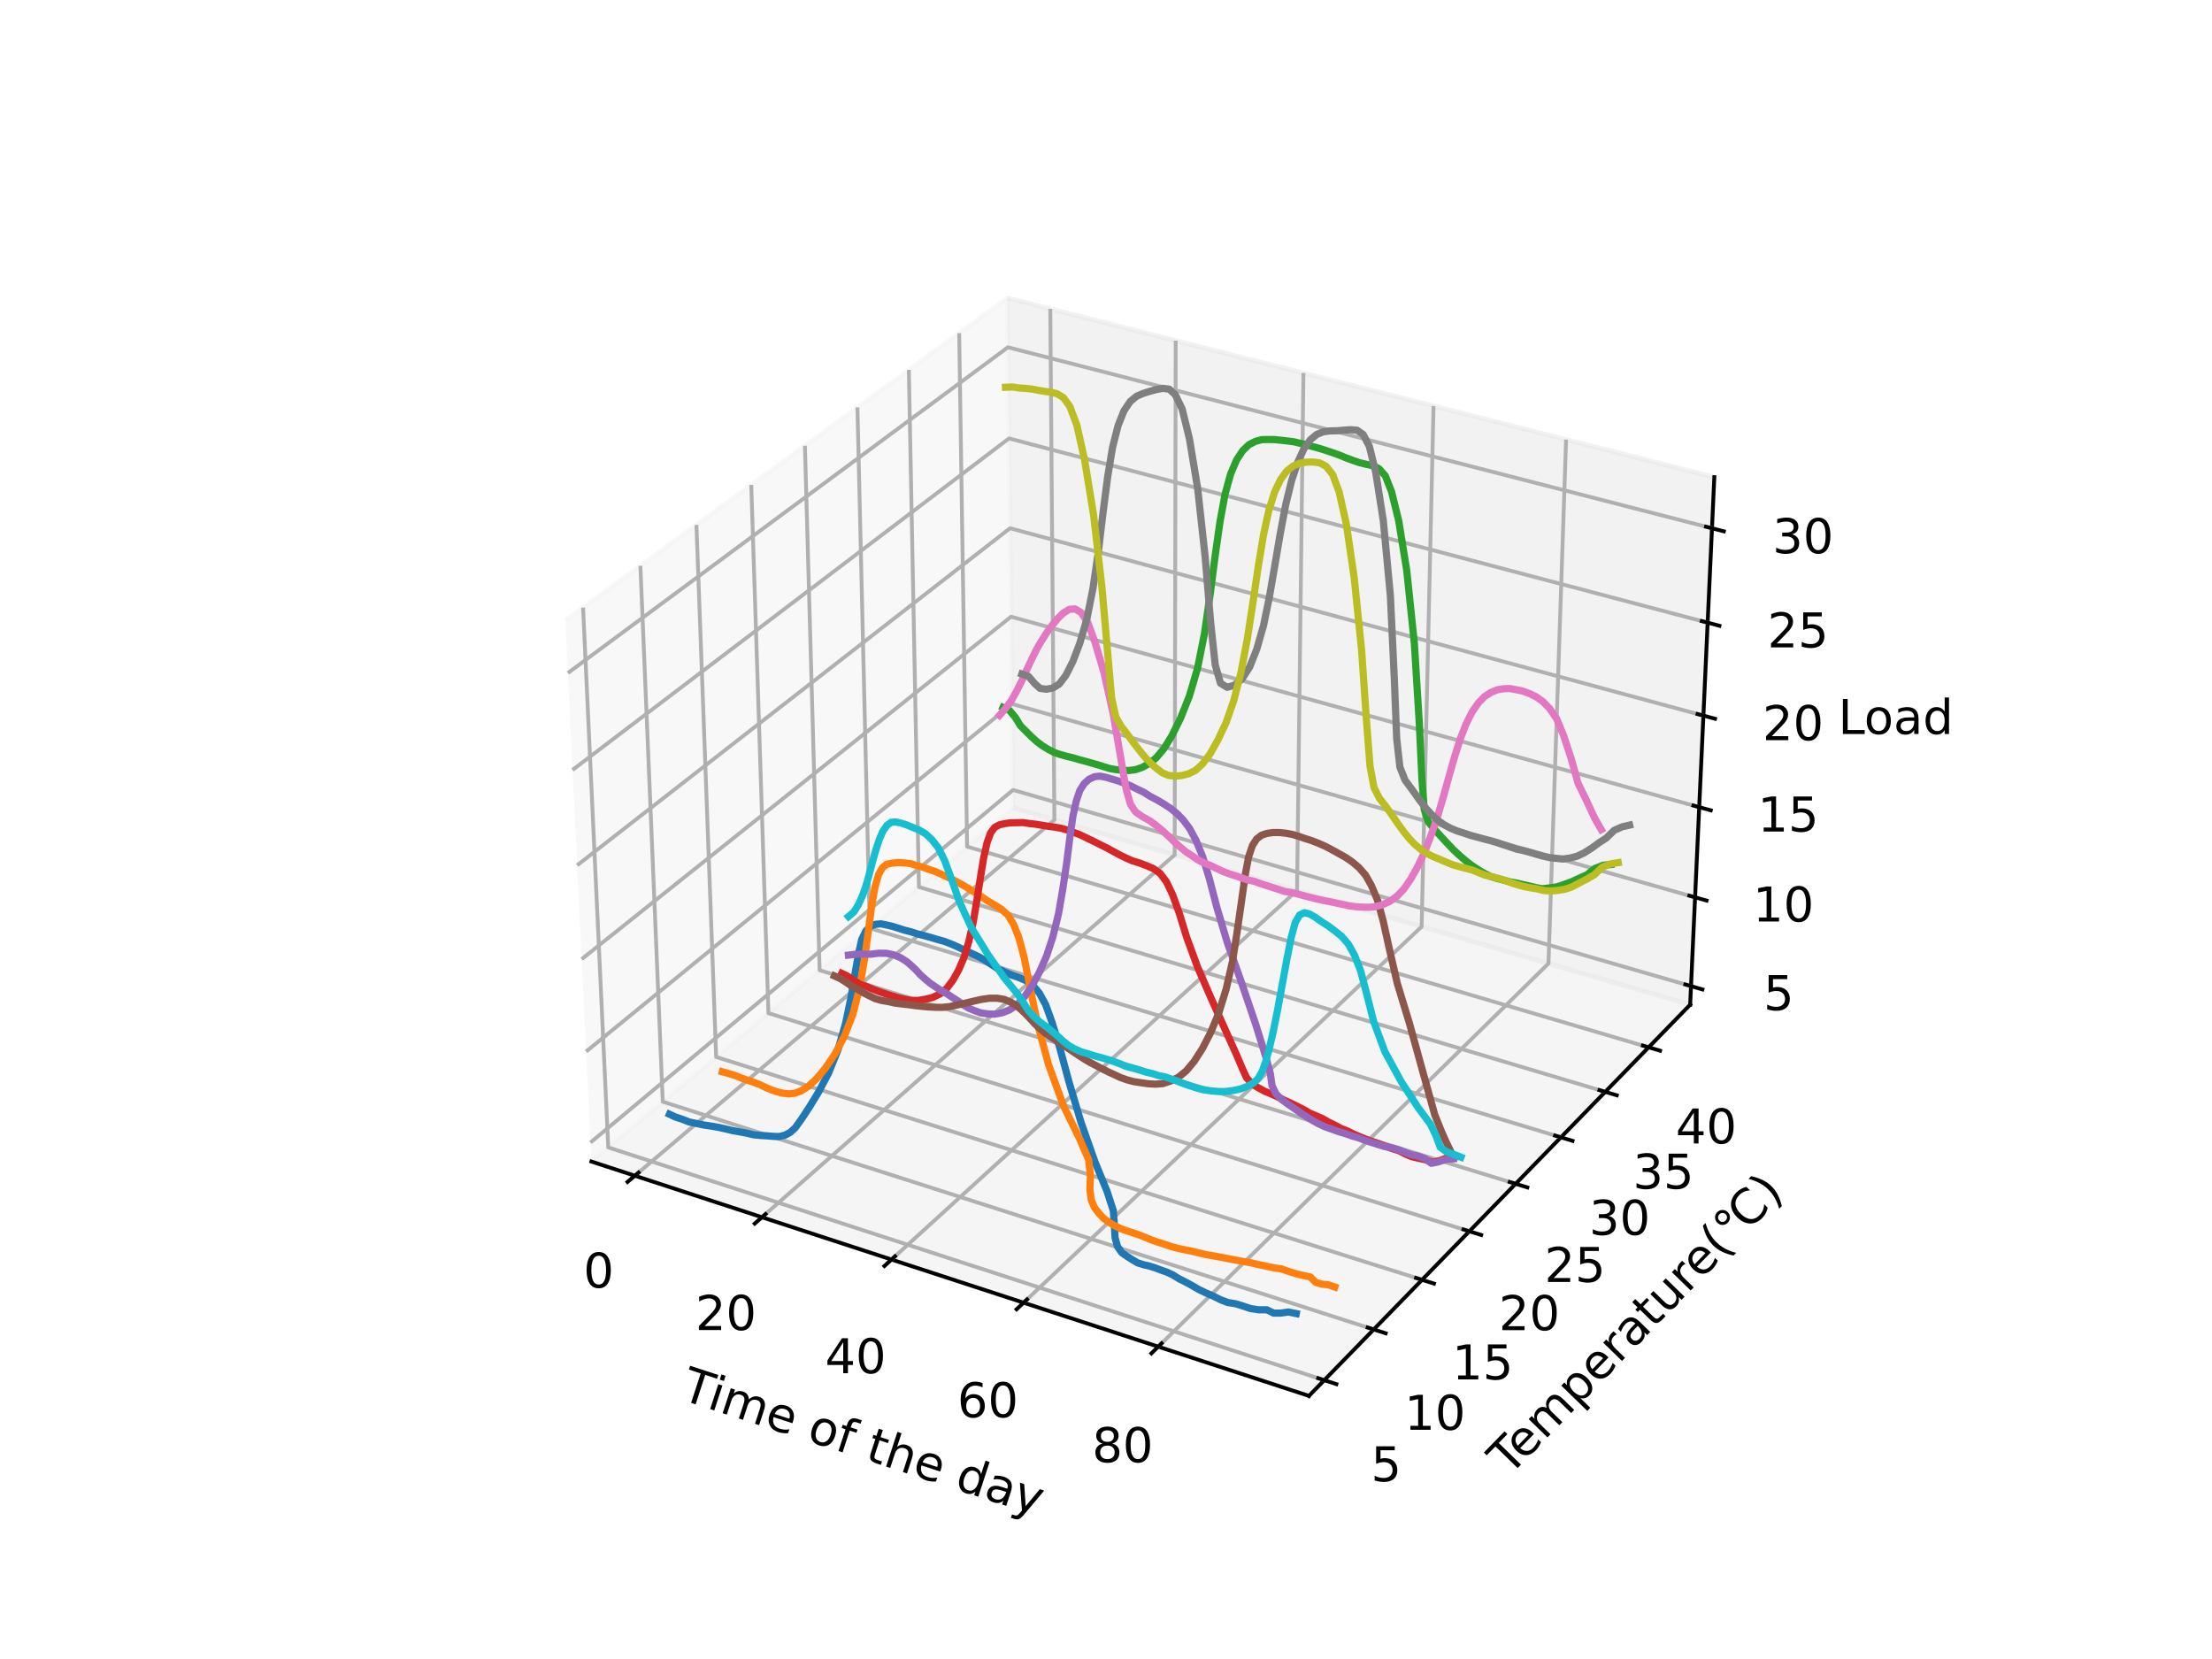 <?xml version="1.0" encoding="utf-8" standalone="no"?>
<!DOCTYPE svg PUBLIC "-//W3C//DTD SVG 1.1//EN"
  "http://www.w3.org/Graphics/SVG/1.1/DTD/svg11.dtd">
<!-- Created with matplotlib (https://matplotlib.org/) -->
<svg height="345.6pt" version="1.1" viewBox="0 0 460.8 345.6" width="460.8pt" xmlns="http://www.w3.org/2000/svg" xmlns:xlink="http://www.w3.org/1999/xlink">
 <defs>
  <style type="text/css">*{stroke-linecap:butt;stroke-linejoin:round;}</style>
 </defs>
 <g id="figure_1">
  <g id="patch_1">
   <path d="M 0 345.6 
L 460.8 345.6 
L 460.8 0 
L 0 0 
z
" style="fill:#ffffff;"/>
  </g>
  <g id="patch_2">
   <path d="M 103.104 307.584 
L 369.216 307.584 
L 369.216 41.472 
L 103.104 41.472 
z
" style="fill:#ffffff;"/>
  </g>
  <g id="pane3d_1">
   <g id="patch_3">
    <path d="M 123.197 241.969 
L 211.076 168.307 
L 209.855 62.074 
L 117.77 129.273 
" style="fill:#f2f2f2;opacity:0.5;stroke:#f2f2f2;stroke-linejoin:miter;"/>
   </g>
  </g>
  <g id="pane3d_2">
   <g id="patch_4">
    <path d="M 211.076 168.307 
L 352.09 209.295 
L 357.123 99.402 
L 209.855 62.074 
" style="fill:#e6e6e6;opacity:0.5;stroke:#e6e6e6;stroke-linejoin:miter;"/>
   </g>
  </g>
  <g id="pane3d_3">
   <g id="patch_5">
    <path d="M 123.197 241.969 
L 272.679 290.79 
L 352.09 209.295 
L 211.076 168.307 
" style="fill:#ececec;opacity:0.5;stroke:#ececec;stroke-linejoin:miter;"/>
   </g>
  </g>
  <g id="axis3d_1">
   <g id="line2d_1">
    <path d="M 123.197 241.969 
L 272.679 290.79 
" style="fill:none;stroke:#000000;stroke-linecap:square;stroke-width:0.8;"/>
   </g>
   <g id="text_1">
    <!-- Time of the day -->
    <g transform="translate(141.534 291.454)rotate(-341.913)scale(0.1 -0.1)">
     <defs>
      <path d="M -0.297 72.906 
L 61.375 72.906 
L 61.375 64.594 
L 35.5 64.594 
L 35.5 0 
L 25.594 0 
L 25.594 64.594 
L -0.297 64.594 
z
" id="DejaVuSans-84"/>
      <path d="M 9.422 54.688 
L 18.406 54.688 
L 18.406 0 
L 9.422 0 
z
M 9.422 75.984 
L 18.406 75.984 
L 18.406 64.594 
L 9.422 64.594 
z
" id="DejaVuSans-105"/>
      <path d="M 52 44.188 
Q 55.375 50.25 60.062 53.125 
Q 64.75 56 71.094 56 
Q 79.641 56 84.281 50.016 
Q 88.922 44.047 88.922 33.016 
L 88.922 0 
L 79.891 0 
L 79.891 32.719 
Q 79.891 40.578 77.094 44.375 
Q 74.312 48.188 68.609 48.188 
Q 61.625 48.188 57.562 43.547 
Q 53.516 38.922 53.516 30.906 
L 53.516 0 
L 44.484 0 
L 44.484 32.719 
Q 44.484 40.625 41.703 44.406 
Q 38.922 48.188 33.109 48.188 
Q 26.219 48.188 22.156 43.531 
Q 18.109 38.875 18.109 30.906 
L 18.109 0 
L 9.078 0 
L 9.078 54.688 
L 18.109 54.688 
L 18.109 46.188 
Q 21.188 51.219 25.484 53.609 
Q 29.781 56 35.688 56 
Q 41.656 56 45.828 52.969 
Q 50 49.953 52 44.188 
z
" id="DejaVuSans-109"/>
      <path d="M 56.203 29.594 
L 56.203 25.203 
L 14.891 25.203 
Q 15.484 15.922 20.484 11.062 
Q 25.484 6.203 34.422 6.203 
Q 39.594 6.203 44.453 7.469 
Q 49.312 8.734 54.109 11.281 
L 54.109 2.781 
Q 49.266 0.734 44.188 -0.344 
Q 39.109 -1.422 33.891 -1.422 
Q 20.797 -1.422 13.156 6.188 
Q 5.516 13.812 5.516 26.812 
Q 5.516 40.234 12.766 48.109 
Q 20.016 56 32.328 56 
Q 43.359 56 49.781 48.891 
Q 56.203 41.797 56.203 29.594 
z
M 47.219 32.234 
Q 47.125 39.594 43.094 43.984 
Q 39.062 48.391 32.422 48.391 
Q 24.906 48.391 20.391 44.141 
Q 15.875 39.891 15.188 32.172 
z
" id="DejaVuSans-101"/>
      <path id="DejaVuSans-32"/>
      <path d="M 30.609 48.391 
Q 23.391 48.391 19.188 42.75 
Q 14.984 37.109 14.984 27.297 
Q 14.984 17.484 19.156 11.844 
Q 23.344 6.203 30.609 6.203 
Q 37.797 6.203 41.984 11.859 
Q 46.188 17.531 46.188 27.297 
Q 46.188 37.016 41.984 42.703 
Q 37.797 48.391 30.609 48.391 
z
M 30.609 56 
Q 42.328 56 49.016 48.375 
Q 55.719 40.766 55.719 27.297 
Q 55.719 13.875 49.016 6.219 
Q 42.328 -1.422 30.609 -1.422 
Q 18.844 -1.422 12.172 6.219 
Q 5.516 13.875 5.516 27.297 
Q 5.516 40.766 12.172 48.375 
Q 18.844 56 30.609 56 
z
" id="DejaVuSans-111"/>
      <path d="M 37.109 75.984 
L 37.109 68.5 
L 28.516 68.5 
Q 23.688 68.5 21.797 66.547 
Q 19.922 64.594 19.922 59.516 
L 19.922 54.688 
L 34.719 54.688 
L 34.719 47.703 
L 19.922 47.703 
L 19.922 0 
L 10.891 0 
L 10.891 47.703 
L 2.297 47.703 
L 2.297 54.688 
L 10.891 54.688 
L 10.891 58.5 
Q 10.891 67.625 15.141 71.797 
Q 19.391 75.984 28.609 75.984 
z
" id="DejaVuSans-102"/>
      <path d="M 18.312 70.219 
L 18.312 54.688 
L 36.812 54.688 
L 36.812 47.703 
L 18.312 47.703 
L 18.312 18.016 
Q 18.312 11.328 20.141 9.422 
Q 21.969 7.516 27.594 7.516 
L 36.812 7.516 
L 36.812 0 
L 27.594 0 
Q 17.188 0 13.234 3.875 
Q 9.281 7.766 9.281 18.016 
L 9.281 47.703 
L 2.688 47.703 
L 2.688 54.688 
L 9.281 54.688 
L 9.281 70.219 
z
" id="DejaVuSans-116"/>
      <path d="M 54.891 33.016 
L 54.891 0 
L 45.906 0 
L 45.906 32.719 
Q 45.906 40.484 42.875 44.328 
Q 39.844 48.188 33.797 48.188 
Q 26.516 48.188 22.312 43.547 
Q 18.109 38.922 18.109 30.906 
L 18.109 0 
L 9.078 0 
L 9.078 75.984 
L 18.109 75.984 
L 18.109 46.188 
Q 21.344 51.125 25.703 53.562 
Q 30.078 56 35.797 56 
Q 45.219 56 50.047 50.172 
Q 54.891 44.344 54.891 33.016 
z
" id="DejaVuSans-104"/>
      <path d="M 45.406 46.391 
L 45.406 75.984 
L 54.391 75.984 
L 54.391 0 
L 45.406 0 
L 45.406 8.203 
Q 42.578 3.328 38.25 0.953 
Q 33.938 -1.422 27.875 -1.422 
Q 17.969 -1.422 11.734 6.484 
Q 5.516 14.406 5.516 27.297 
Q 5.516 40.188 11.734 48.094 
Q 17.969 56 27.875 56 
Q 33.938 56 38.25 53.625 
Q 42.578 51.266 45.406 46.391 
z
M 14.797 27.297 
Q 14.797 17.391 18.875 11.75 
Q 22.953 6.109 30.078 6.109 
Q 37.203 6.109 41.297 11.75 
Q 45.406 17.391 45.406 27.297 
Q 45.406 37.203 41.297 42.844 
Q 37.203 48.484 30.078 48.484 
Q 22.953 48.484 18.875 42.844 
Q 14.797 37.203 14.797 27.297 
z
" id="DejaVuSans-100"/>
      <path d="M 34.281 27.484 
Q 23.391 27.484 19.188 25 
Q 14.984 22.516 14.984 16.5 
Q 14.984 11.719 18.141 8.906 
Q 21.297 6.109 26.703 6.109 
Q 34.188 6.109 38.703 11.406 
Q 43.219 16.703 43.219 25.484 
L 43.219 27.484 
z
M 52.203 31.203 
L 52.203 0 
L 43.219 0 
L 43.219 8.297 
Q 40.141 3.328 35.547 0.953 
Q 30.953 -1.422 24.312 -1.422 
Q 15.922 -1.422 10.953 3.297 
Q 6 8.016 6 15.922 
Q 6 25.141 12.172 29.828 
Q 18.359 34.516 30.609 34.516 
L 43.219 34.516 
L 43.219 35.406 
Q 43.219 41.609 39.141 45 
Q 35.062 48.391 27.688 48.391 
Q 23 48.391 18.547 47.266 
Q 14.109 46.141 10.016 43.891 
L 10.016 52.203 
Q 14.938 54.109 19.578 55.047 
Q 24.219 56 28.609 56 
Q 40.484 56 46.344 49.844 
Q 52.203 43.703 52.203 31.203 
z
" id="DejaVuSans-97"/>
      <path d="M 32.172 -5.078 
Q 28.375 -14.844 24.75 -17.812 
Q 21.141 -20.797 15.094 -20.797 
L 7.906 -20.797 
L 7.906 -13.281 
L 13.188 -13.281 
Q 16.891 -13.281 18.938 -11.516 
Q 21 -9.766 23.484 -3.219 
L 25.094 0.875 
L 2.984 54.688 
L 12.5 54.688 
L 29.594 11.922 
L 46.688 54.688 
L 56.203 54.688 
z
" id="DejaVuSans-121"/>
     </defs>
     <use xlink:href="#DejaVuSans-84"/>
     <use x="57.959" xlink:href="#DejaVuSans-105"/>
     <use x="85.742" xlink:href="#DejaVuSans-109"/>
     <use x="183.154" xlink:href="#DejaVuSans-101"/>
     <use x="244.678" xlink:href="#DejaVuSans-32"/>
     <use x="276.465" xlink:href="#DejaVuSans-111"/>
     <use x="337.646" xlink:href="#DejaVuSans-102"/>
     <use x="372.852" xlink:href="#DejaVuSans-32"/>
     <use x="404.639" xlink:href="#DejaVuSans-116"/>
     <use x="443.848" xlink:href="#DejaVuSans-104"/>
     <use x="507.227" xlink:href="#DejaVuSans-101"/>
     <use x="568.75" xlink:href="#DejaVuSans-32"/>
     <use x="600.537" xlink:href="#DejaVuSans-100"/>
     <use x="664.014" xlink:href="#DejaVuSans-97"/>
     <use x="725.293" xlink:href="#DejaVuSans-121"/>
    </g>
   </g>
   <g id="Line3DCollection_1">
    <path d="M 132.251 244.926 
L 219.652 170.8 
L 218.793 64.34 
" style="fill:none;stroke:#b0b0b0;stroke-width:0.8;"/>
    <path d="M 158.726 253.573 
L 244.706 178.082 
L 244.919 70.962 
" style="fill:none;stroke:#b0b0b0;stroke-width:0.8;"/>
    <path d="M 185.713 262.387 
L 270.202 185.493 
L 271.527 77.706 
" style="fill:none;stroke:#b0b0b0;stroke-width:0.8;"/>
    <path d="M 213.226 271.373 
L 296.154 193.036 
L 298.631 84.576 
" style="fill:none;stroke:#b0b0b0;stroke-width:0.8;"/>
    <path d="M 241.28 280.535 
L 322.573 200.715 
L 326.245 91.576 
" style="fill:none;stroke:#b0b0b0;stroke-width:0.8;"/>
   </g>
   <g id="xtick_1">
    <g id="line2d_2">
     <path d="M 133.012 244.281 
L 130.725 246.22 
" style="fill:none;stroke:#000000;stroke-linecap:square;stroke-width:0.8;"/>
    </g>
    <g id="text_2">
     <!-- 0 -->
     <g transform="translate(121.54 268.235)scale(0.1 -0.1)">
      <defs>
       <path d="M 31.781 66.406 
Q 24.172 66.406 20.328 58.906 
Q 16.5 51.422 16.5 36.375 
Q 16.5 21.391 20.328 13.891 
Q 24.172 6.391 31.781 6.391 
Q 39.453 6.391 43.281 13.891 
Q 47.125 21.391 47.125 36.375 
Q 47.125 51.422 43.281 58.906 
Q 39.453 66.406 31.781 66.406 
z
M 31.781 74.219 
Q 44.047 74.219 50.516 64.516 
Q 56.984 54.828 56.984 36.375 
Q 56.984 17.969 50.516 8.266 
Q 44.047 -1.422 31.781 -1.422 
Q 19.531 -1.422 13.062 8.266 
Q 6.594 17.969 6.594 36.375 
Q 6.594 54.828 13.062 64.516 
Q 19.531 74.219 31.781 74.219 
z
" id="DejaVuSans-48"/>
      </defs>
      <use xlink:href="#DejaVuSans-48"/>
     </g>
    </g>
   </g>
   <g id="xtick_2">
    <g id="line2d_3">
     <path d="M 159.476 252.915 
L 157.225 254.892 
" style="fill:none;stroke:#000000;stroke-linecap:square;stroke-width:0.8;"/>
    </g>
    <g id="text_3">
     <!-- 20 -->
     <g transform="translate(144.862 277.065)scale(0.1 -0.1)">
      <defs>
       <path d="M 19.188 8.297 
L 53.609 8.297 
L 53.609 0 
L 7.328 0 
L 7.328 8.297 
Q 12.938 14.109 22.625 23.891 
Q 32.328 33.688 34.812 36.531 
Q 39.547 41.844 41.422 45.531 
Q 43.312 49.219 43.312 52.781 
Q 43.312 58.594 39.234 62.25 
Q 35.156 65.922 28.609 65.922 
Q 23.969 65.922 18.812 64.312 
Q 13.672 62.703 7.812 59.422 
L 7.812 69.391 
Q 13.766 71.781 18.938 73 
Q 24.125 74.219 28.422 74.219 
Q 39.75 74.219 46.484 68.547 
Q 53.219 62.891 53.219 53.422 
Q 53.219 48.922 51.531 44.891 
Q 49.859 40.875 45.406 35.406 
Q 44.188 33.984 37.641 27.219 
Q 31.109 20.453 19.188 8.297 
z
" id="DejaVuSans-50"/>
      </defs>
      <use xlink:href="#DejaVuSans-50"/>
      <use x="63.623" xlink:href="#DejaVuSans-48"/>
     </g>
    </g>
   </g>
   <g id="xtick_3">
    <g id="line2d_4">
     <path d="M 186.45 261.716 
L 184.236 263.731 
" style="fill:none;stroke:#000000;stroke-linecap:square;stroke-width:0.8;"/>
    </g>
    <g id="text_4">
     <!-- 40 -->
     <g transform="translate(171.878 286.067)scale(0.1 -0.1)">
      <defs>
       <path d="M 37.797 64.312 
L 12.891 25.391 
L 37.797 25.391 
z
M 35.203 72.906 
L 47.609 72.906 
L 47.609 25.391 
L 58.016 25.391 
L 58.016 17.188 
L 47.609 17.188 
L 47.609 0 
L 37.797 0 
L 37.797 17.188 
L 4.891 17.188 
L 4.891 26.703 
z
" id="DejaVuSans-52"/>
      </defs>
      <use xlink:href="#DejaVuSans-52"/>
      <use x="63.623" xlink:href="#DejaVuSans-48"/>
     </g>
    </g>
   </g>
   <g id="xtick_4">
    <g id="line2d_5">
     <path d="M 213.95 270.689 
L 211.775 272.743 
" style="fill:none;stroke:#000000;stroke-linecap:square;stroke-width:0.8;"/>
    </g>
    <g id="text_5">
     <!-- 60 -->
     <g transform="translate(199.423 295.244)scale(0.1 -0.1)">
      <defs>
       <path d="M 33.016 40.375 
Q 26.375 40.375 22.484 35.828 
Q 18.609 31.297 18.609 23.391 
Q 18.609 15.531 22.484 10.953 
Q 26.375 6.391 33.016 6.391 
Q 39.656 6.391 43.531 10.953 
Q 47.406 15.531 47.406 23.391 
Q 47.406 31.297 43.531 35.828 
Q 39.656 40.375 33.016 40.375 
z
M 52.594 71.297 
L 52.594 62.312 
Q 48.875 64.062 45.094 64.984 
Q 41.312 65.922 37.594 65.922 
Q 27.828 65.922 22.672 59.328 
Q 17.531 52.734 16.797 39.406 
Q 19.672 43.656 24.016 45.922 
Q 28.375 48.188 33.594 48.188 
Q 44.578 48.188 50.953 41.516 
Q 57.328 34.859 57.328 23.391 
Q 57.328 12.156 50.688 5.359 
Q 44.047 -1.422 33.016 -1.422 
Q 20.359 -1.422 13.672 8.266 
Q 6.984 17.969 6.984 36.375 
Q 6.984 53.656 15.188 63.938 
Q 23.391 74.219 37.203 74.219 
Q 40.922 74.219 44.703 73.484 
Q 48.484 72.75 52.594 71.297 
z
" id="DejaVuSans-54"/>
      </defs>
      <use xlink:href="#DejaVuSans-54"/>
      <use x="63.623" xlink:href="#DejaVuSans-48"/>
     </g>
    </g>
   </g>
   <g id="xtick_5">
    <g id="line2d_6">
     <path d="M 241.99 279.838 
L 239.857 281.933 
" style="fill:none;stroke:#000000;stroke-linecap:square;stroke-width:0.8;"/>
    </g>
    <g id="text_6">
     <!-- 80 -->
     <g transform="translate(227.512 304.603)scale(0.1 -0.1)">
      <defs>
       <path d="M 31.781 34.625 
Q 24.75 34.625 20.719 30.859 
Q 16.703 27.094 16.703 20.516 
Q 16.703 13.922 20.719 10.156 
Q 24.75 6.391 31.781 6.391 
Q 38.812 6.391 42.859 10.172 
Q 46.922 13.969 46.922 20.516 
Q 46.922 27.094 42.891 30.859 
Q 38.875 34.625 31.781 34.625 
z
M 21.922 38.812 
Q 15.578 40.375 12.031 44.719 
Q 8.5 49.078 8.5 55.328 
Q 8.5 64.062 14.719 69.141 
Q 20.953 74.219 31.781 74.219 
Q 42.672 74.219 48.875 69.141 
Q 55.078 64.062 55.078 55.328 
Q 55.078 49.078 51.531 44.719 
Q 48 40.375 41.703 38.812 
Q 48.828 37.156 52.797 32.312 
Q 56.781 27.484 56.781 20.516 
Q 56.781 9.906 50.312 4.234 
Q 43.844 -1.422 31.781 -1.422 
Q 19.734 -1.422 13.25 4.234 
Q 6.781 9.906 6.781 20.516 
Q 6.781 27.484 10.781 32.312 
Q 14.797 37.156 21.922 38.812 
z
M 18.312 54.391 
Q 18.312 48.734 21.844 45.562 
Q 25.391 42.391 31.781 42.391 
Q 38.141 42.391 41.719 45.562 
Q 45.312 48.734 45.312 54.391 
Q 45.312 60.062 41.719 63.234 
Q 38.141 66.406 31.781 66.406 
Q 25.391 66.406 21.844 63.234 
Q 18.312 60.062 18.312 54.391 
z
" id="DejaVuSans-56"/>
      </defs>
      <use xlink:href="#DejaVuSans-56"/>
      <use x="63.623" xlink:href="#DejaVuSans-48"/>
     </g>
    </g>
   </g>
  </g>
  <g id="axis3d_2">
   <g id="line2d_7">
    <path d="M 352.09 209.295 
L 272.679 290.79 
" style="fill:none;stroke:#000000;stroke-linecap:square;stroke-width:0.8;"/>
   </g>
   <g id="text_7">
    <!-- Temperature(℃) -->
    <g transform="translate(314.365 307.653)rotate(-45.742)scale(0.1 -0.1)">
     <defs>
      <path d="M 18.109 8.203 
L 18.109 -20.797 
L 9.078 -20.797 
L 9.078 54.688 
L 18.109 54.688 
L 18.109 46.391 
Q 20.953 51.266 25.266 53.625 
Q 29.594 56 35.594 56 
Q 45.562 56 51.781 48.094 
Q 58.016 40.188 58.016 27.297 
Q 58.016 14.406 51.781 6.484 
Q 45.562 -1.422 35.594 -1.422 
Q 29.594 -1.422 25.266 0.953 
Q 20.953 3.328 18.109 8.203 
z
M 48.688 27.297 
Q 48.688 37.203 44.609 42.844 
Q 40.531 48.484 33.406 48.484 
Q 26.266 48.484 22.188 42.844 
Q 18.109 37.203 18.109 27.297 
Q 18.109 17.391 22.188 11.75 
Q 26.266 6.109 33.406 6.109 
Q 40.531 6.109 44.609 11.75 
Q 48.688 17.391 48.688 27.297 
z
" id="DejaVuSans-112"/>
      <path d="M 41.109 46.297 
Q 39.594 47.172 37.812 47.578 
Q 36.031 48 33.891 48 
Q 26.266 48 22.188 43.047 
Q 18.109 38.094 18.109 28.812 
L 18.109 0 
L 9.078 0 
L 9.078 54.688 
L 18.109 54.688 
L 18.109 46.188 
Q 20.953 51.172 25.484 53.578 
Q 30.031 56 36.531 56 
Q 37.453 56 38.578 55.875 
Q 39.703 55.766 41.062 55.516 
z
" id="DejaVuSans-114"/>
      <path d="M 8.5 21.578 
L 8.5 54.688 
L 17.484 54.688 
L 17.484 21.922 
Q 17.484 14.156 20.5 10.266 
Q 23.531 6.391 29.594 6.391 
Q 36.859 6.391 41.078 11.031 
Q 45.312 15.672 45.312 23.688 
L 45.312 54.688 
L 54.297 54.688 
L 54.297 0 
L 45.312 0 
L 45.312 8.406 
Q 42.047 3.422 37.719 1 
Q 33.406 -1.422 27.688 -1.422 
Q 18.266 -1.422 13.375 4.438 
Q 8.5 10.297 8.5 21.578 
z
M 31.109 56 
z
" id="DejaVuSans-117"/>
      <path d="M 31 75.875 
Q 24.469 64.656 21.281 53.656 
Q 18.109 42.672 18.109 31.391 
Q 18.109 20.125 21.312 9.062 
Q 24.516 -2 31 -13.188 
L 23.188 -13.188 
Q 15.875 -1.703 12.234 9.375 
Q 8.594 20.453 8.594 31.391 
Q 8.594 42.281 12.203 53.312 
Q 15.828 64.359 23.188 75.875 
z
" id="DejaVuSans-40"/>
      <path d="M 25 67.922 
Q 21.094 67.922 18.406 65.203 
Q 15.719 62.5 15.719 58.594 
Q 15.719 54.734 18.406 52.078 
Q 21.094 49.422 25 49.422 
Q 28.906 49.422 31.594 52.078 
Q 34.281 54.734 34.281 58.594 
Q 34.281 62.453 31.562 65.188 
Q 28.859 67.922 25 67.922 
z
M 25 74.219 
Q 28.125 74.219 31 73.016 
Q 33.891 71.828 35.984 69.578 
Q 38.234 67.391 39.359 64.594 
Q 40.484 61.812 40.484 58.594 
Q 40.484 52.156 35.969 47.688 
Q 31.453 43.219 24.906 43.219 
Q 18.312 43.219 13.906 47.609 
Q 9.516 52 9.516 58.594 
Q 9.516 65.141 14 69.672 
Q 18.5 74.219 25 74.219 
z
M 105.281 67.281 
L 105.281 56.891 
Q 100.297 61.531 94.656 63.812 
Q 89.016 66.109 82.672 66.109 
Q 70.172 66.109 63.531 58.469 
Q 56.891 50.828 56.891 36.375 
Q 56.891 21.969 63.531 14.328 
Q 70.172 6.688 82.672 6.688 
Q 89.016 6.688 94.656 8.984 
Q 100.297 11.281 105.281 15.922 
L 105.281 5.609 
Q 100.109 2.094 94.312 0.328 
Q 88.531 -1.422 82.094 -1.422 
Q 65.531 -1.422 56 8.703 
Q 46.484 18.844 46.484 36.375 
Q 46.484 53.953 56 64.078 
Q 65.531 74.219 82.094 74.219 
Q 88.625 74.219 94.406 72.484 
Q 100.203 70.75 105.281 67.281 
z
" id="DejaVuSans-8451"/>
      <path d="M 8.016 75.875 
L 15.828 75.875 
Q 23.141 64.359 26.781 53.312 
Q 30.422 42.281 30.422 31.391 
Q 30.422 20.453 26.781 9.375 
Q 23.141 -1.703 15.828 -13.188 
L 8.016 -13.188 
Q 14.5 -2 17.703 9.062 
Q 20.906 20.125 20.906 31.391 
Q 20.906 42.672 17.703 53.656 
Q 14.5 64.656 8.016 75.875 
z
" id="DejaVuSans-41"/>
     </defs>
     <use xlink:href="#DejaVuSans-84"/>
     <use x="44.084" xlink:href="#DejaVuSans-101"/>
     <use x="105.607" xlink:href="#DejaVuSans-109"/>
     <use x="203.02" xlink:href="#DejaVuSans-112"/>
     <use x="266.496" xlink:href="#DejaVuSans-101"/>
     <use x="328.02" xlink:href="#DejaVuSans-114"/>
     <use x="369.133" xlink:href="#DejaVuSans-97"/>
     <use x="430.412" xlink:href="#DejaVuSans-116"/>
     <use x="469.621" xlink:href="#DejaVuSans-117"/>
     <use x="533" xlink:href="#DejaVuSans-114"/>
     <use x="571.863" xlink:href="#DejaVuSans-101"/>
     <use x="633.387" xlink:href="#DejaVuSans-40"/>
     <use x="672.4" xlink:href="#DejaVuSans-8451"/>
     <use x="784.705" xlink:href="#DejaVuSans-41"/>
    </g>
   </g>
   <g id="Line3DCollection_2">
    <path d="M 121.465 126.577 
L 126.71 239.024 
L 275.867 287.518 
" style="fill:none;stroke:#b0b0b0;stroke-width:0.8;"/>
    <path d="M 133.402 117.865 
L 138.068 229.504 
L 286.167 276.949 
" style="fill:none;stroke:#b0b0b0;stroke-width:0.8;"/>
    <path d="M 145.078 109.345 
L 149.188 220.183 
L 296.239 266.612 
" style="fill:none;stroke:#b0b0b0;stroke-width:0.8;"/>
    <path d="M 156.5 101.01 
L 160.077 211.056 
L 306.091 256.502 
" style="fill:none;stroke:#b0b0b0;stroke-width:0.8;"/>
    <path d="M 167.677 92.853 
L 170.742 202.116 
L 315.73 246.609 
" style="fill:none;stroke:#b0b0b0;stroke-width:0.8;"/>
    <path d="M 178.618 84.869 
L 181.191 193.358 
L 325.163 236.928 
" style="fill:none;stroke:#b0b0b0;stroke-width:0.8;"/>
    <path d="M 189.328 77.053 
L 191.429 184.776 
L 334.397 227.452 
" style="fill:none;stroke:#b0b0b0;stroke-width:0.8;"/>
    <path d="M 199.816 69.4 
L 201.463 176.365 
L 343.438 218.174 
" style="fill:none;stroke:#b0b0b0;stroke-width:0.8;"/>
   </g>
   <g id="xtick_6">
    <g id="line2d_8">
     <path d="M 274.61 287.11 
L 278.385 288.337 
" style="fill:none;stroke:#000000;stroke-linecap:square;stroke-width:0.8;"/>
    </g>
    <g id="text_8">
     <!-- 5 -->
     <g transform="translate(285.598 308.575)scale(0.1 -0.1)">
      <defs>
       <path d="M 10.797 72.906 
L 49.516 72.906 
L 49.516 64.594 
L 19.828 64.594 
L 19.828 46.734 
Q 21.969 47.469 24.109 47.828 
Q 26.266 48.188 28.422 48.188 
Q 40.625 48.188 47.75 41.5 
Q 54.891 34.812 54.891 23.391 
Q 54.891 11.625 47.562 5.094 
Q 40.234 -1.422 26.906 -1.422 
Q 22.312 -1.422 17.547 -0.641 
Q 12.797 0.141 7.719 1.703 
L 7.719 11.625 
Q 12.109 9.234 16.797 8.062 
Q 21.484 6.891 26.703 6.891 
Q 35.156 6.891 40.078 11.328 
Q 45.016 15.766 45.016 23.391 
Q 45.016 31 40.078 35.438 
Q 35.156 39.891 26.703 39.891 
Q 22.75 39.891 18.812 39.016 
Q 14.891 38.141 10.797 36.281 
z
" id="DejaVuSans-53"/>
      </defs>
      <use xlink:href="#DejaVuSans-53"/>
     </g>
    </g>
   </g>
   <g id="xtick_7">
    <g id="line2d_9">
     <path d="M 284.919 276.549 
L 288.665 277.749 
" style="fill:none;stroke:#000000;stroke-linecap:square;stroke-width:0.8;"/>
    </g>
    <g id="text_9">
     <!-- 10 -->
     <g transform="translate(292.578 297.849)scale(0.1 -0.1)">
      <defs>
       <path d="M 12.406 8.297 
L 28.516 8.297 
L 28.516 63.922 
L 10.984 60.406 
L 10.984 69.391 
L 28.422 72.906 
L 38.281 72.906 
L 38.281 8.297 
L 54.391 8.297 
L 54.391 0 
L 12.406 0 
z
" id="DejaVuSans-49"/>
      </defs>
      <use xlink:href="#DejaVuSans-49"/>
      <use x="63.623" xlink:href="#DejaVuSans-48"/>
     </g>
    </g>
   </g>
   <g id="xtick_8">
    <g id="line2d_10">
     <path d="M 295.001 266.221 
L 298.718 267.395 
" style="fill:none;stroke:#000000;stroke-linecap:square;stroke-width:0.8;"/>
    </g>
    <g id="text_10">
     <!-- 15 -->
     <g transform="translate(302.515 287.36)scale(0.1 -0.1)">
      <use xlink:href="#DejaVuSans-49"/>
      <use x="63.623" xlink:href="#DejaVuSans-53"/>
     </g>
    </g>
   </g>
   <g id="xtick_9">
    <g id="line2d_11">
     <path d="M 304.862 256.119 
L 308.551 257.267 
" style="fill:none;stroke:#000000;stroke-linecap:square;stroke-width:0.8;"/>
    </g>
    <g id="text_11">
     <!-- 20 -->
     <g transform="translate(312.234 277.099)scale(0.1 -0.1)">
      <use xlink:href="#DejaVuSans-50"/>
      <use x="63.623" xlink:href="#DejaVuSans-48"/>
     </g>
    </g>
   </g>
   <g id="xtick_10">
    <g id="line2d_12">
     <path d="M 314.511 246.235 
L 318.172 247.359 
" style="fill:none;stroke:#000000;stroke-linecap:square;stroke-width:0.8;"/>
    </g>
    <g id="text_12">
     <!-- 25 -->
     <g transform="translate(321.744 267.061)scale(0.1 -0.1)">
      <use xlink:href="#DejaVuSans-50"/>
      <use x="63.623" xlink:href="#DejaVuSans-53"/>
     </g>
    </g>
   </g>
   <g id="xtick_11">
    <g id="line2d_13">
     <path d="M 323.953 236.562 
L 327.587 237.662 
" style="fill:none;stroke:#000000;stroke-linecap:square;stroke-width:0.8;"/>
    </g>
    <g id="text_13">
     <!-- 30 -->
     <g transform="translate(331.05 257.237)scale(0.1 -0.1)">
      <defs>
       <path d="M 40.578 39.312 
Q 47.656 37.797 51.625 33 
Q 55.609 28.219 55.609 21.188 
Q 55.609 10.406 48.188 4.484 
Q 40.766 -1.422 27.094 -1.422 
Q 22.516 -1.422 17.656 -0.516 
Q 12.797 0.391 7.625 2.203 
L 7.625 11.719 
Q 11.719 9.328 16.594 8.109 
Q 21.484 6.891 26.812 6.891 
Q 36.078 6.891 40.938 10.547 
Q 45.797 14.203 45.797 21.188 
Q 45.797 27.641 41.281 31.266 
Q 36.766 34.906 28.719 34.906 
L 20.219 34.906 
L 20.219 43.016 
L 29.109 43.016 
Q 36.375 43.016 40.234 45.922 
Q 44.094 48.828 44.094 54.297 
Q 44.094 59.906 40.109 62.906 
Q 36.141 65.922 28.719 65.922 
Q 24.656 65.922 20.016 65.031 
Q 15.375 64.156 9.812 62.312 
L 9.812 71.094 
Q 15.438 72.656 20.344 73.438 
Q 25.25 74.219 29.594 74.219 
Q 40.828 74.219 47.359 69.109 
Q 53.906 64.016 53.906 55.328 
Q 53.906 49.266 50.438 45.094 
Q 46.969 40.922 40.578 39.312 
z
" id="DejaVuSans-51"/>
      </defs>
      <use xlink:href="#DejaVuSans-51"/>
      <use x="63.623" xlink:href="#DejaVuSans-48"/>
     </g>
    </g>
   </g>
   <g id="xtick_12">
    <g id="line2d_14">
     <path d="M 333.196 227.094 
L 336.802 228.17 
" style="fill:none;stroke:#000000;stroke-linecap:square;stroke-width:0.8;"/>
    </g>
    <g id="text_14">
     <!-- 35 -->
     <g transform="translate(340.16 247.621)scale(0.1 -0.1)">
      <use xlink:href="#DejaVuSans-51"/>
      <use x="63.623" xlink:href="#DejaVuSans-53"/>
     </g>
    </g>
   </g>
   <g id="xtick_13">
    <g id="line2d_15">
     <path d="M 342.246 217.823 
L 345.825 218.877 
" style="fill:none;stroke:#000000;stroke-linecap:square;stroke-width:0.8;"/>
    </g>
    <g id="text_15">
     <!-- 40 -->
     <g transform="translate(349.079 238.206)scale(0.1 -0.1)">
      <use xlink:href="#DejaVuSans-52"/>
      <use x="63.623" xlink:href="#DejaVuSans-48"/>
     </g>
    </g>
   </g>
  </g>
  <g id="axis3d_3">
   <g id="line2d_16">
    <path d="M 352.09 209.295 
L 357.123 99.402 
" style="fill:none;stroke:#000000;stroke-linecap:square;stroke-width:0.8;"/>
   </g>
   <g id="text_16">
    <!-- Load -->
    <g transform="translate(382.931 152.902)scale(0.1 -0.1)">
     <defs>
      <path d="M 9.812 72.906 
L 19.672 72.906 
L 19.672 8.297 
L 55.172 8.297 
L 55.172 0 
L 9.812 0 
z
" id="DejaVuSans-76"/>
     </defs>
     <use xlink:href="#DejaVuSans-76"/>
     <use x="53.963" xlink:href="#DejaVuSans-111"/>
     <use x="115.145" xlink:href="#DejaVuSans-97"/>
     <use x="176.424" xlink:href="#DejaVuSans-100"/>
    </g>
   </g>
   <g id="Line3DCollection_3">
    <path d="M 352.267 205.428 
L 211.033 164.562 
L 123.007 238.01 
" style="fill:none;stroke:#b0b0b0;stroke-width:0.8;"/>
    <path d="M 353.115 186.926 
L 210.827 146.647 
L 122.094 219.061 
" style="fill:none;stroke:#b0b0b0;stroke-width:0.8;"/>
    <path d="M 353.975 168.144 
L 210.618 128.474 
L 121.167 199.813 
" style="fill:none;stroke:#b0b0b0;stroke-width:0.8;"/>
    <path d="M 354.848 149.074 
L 210.406 110.037 
L 120.226 180.259 
" style="fill:none;stroke:#b0b0b0;stroke-width:0.8;"/>
    <path d="M 355.735 129.711 
L 210.191 91.329 
L 119.269 160.393 
" style="fill:none;stroke:#b0b0b0;stroke-width:0.8;"/>
    <path d="M 356.635 110.047 
L 209.973 72.344 
L 118.297 140.206 
" style="fill:none;stroke:#b0b0b0;stroke-width:0.8;"/>
   </g>
   <g id="xtick_14">
    <g id="line2d_17">
     <path d="M 351.082 205.085 
L 354.641 206.115 
" style="fill:none;stroke:#000000;stroke-linecap:square;stroke-width:0.8;"/>
    </g>
    <g id="text_17">
     <!-- 5 -->
     <g transform="translate(367.363 210.429)scale(0.1 -0.1)">
      <use xlink:href="#DejaVuSans-53"/>
     </g>
    </g>
   </g>
   <g id="xtick_15">
    <g id="line2d_18">
     <path d="M 351.92 186.588 
L 355.507 187.603 
" style="fill:none;stroke:#000000;stroke-linecap:square;stroke-width:0.8;"/>
    </g>
    <g id="text_18">
     <!-- 10 -->
     <g transform="translate(365.164 191.964)scale(0.1 -0.1)">
      <use xlink:href="#DejaVuSans-49"/>
      <use x="63.623" xlink:href="#DejaVuSans-48"/>
     </g>
    </g>
   </g>
   <g id="xtick_16">
    <g id="line2d_19">
     <path d="M 352.771 167.811 
L 356.386 168.811 
" style="fill:none;stroke:#000000;stroke-linecap:square;stroke-width:0.8;"/>
    </g>
    <g id="text_19">
     <!-- 15 -->
     <g transform="translate(366.16 173.219)scale(0.1 -0.1)">
      <use xlink:href="#DejaVuSans-49"/>
      <use x="63.623" xlink:href="#DejaVuSans-53"/>
     </g>
    </g>
   </g>
   <g id="xtick_17">
    <g id="line2d_20">
     <path d="M 353.634 148.746 
L 357.278 149.731 
" style="fill:none;stroke:#000000;stroke-linecap:square;stroke-width:0.8;"/>
    </g>
    <g id="text_20">
     <!-- 20 -->
     <g transform="translate(367.172 154.189)scale(0.1 -0.1)">
      <use xlink:href="#DejaVuSans-50"/>
      <use x="63.623" xlink:href="#DejaVuSans-48"/>
     </g>
    </g>
   </g>
   <g id="xtick_18">
    <g id="line2d_21">
     <path d="M 354.511 129.388 
L 358.185 130.357 
" style="fill:none;stroke:#000000;stroke-linecap:square;stroke-width:0.8;"/>
    </g>
    <g id="text_21">
     <!-- 25 -->
     <g transform="translate(368.2 134.866)scale(0.1 -0.1)">
      <use xlink:href="#DejaVuSans-50"/>
      <use x="63.623" xlink:href="#DejaVuSans-53"/>
     </g>
    </g>
   </g>
   <g id="xtick_19">
    <g id="line2d_22">
     <path d="M 355.402 109.73 
L 359.105 110.682 
" style="fill:none;stroke:#000000;stroke-linecap:square;stroke-width:0.8;"/>
    </g>
    <g id="text_22">
     <!-- 30 -->
     <g transform="translate(369.243 115.245)scale(0.1 -0.1)">
      <use xlink:href="#DejaVuSans-51"/>
      <use x="63.623" xlink:href="#DejaVuSans-48"/>
     </g>
    </g>
   </g>
  </g>
  <g id="axes_1">
   <g id="line2d_23">
    <path clip-path="url(#pf06e70d713)" d="M 139.461 232.119 
L 140.658 232.673 
L 142.184 233.184 
L 143.547 233.718 
L 144.996 234.024 
L 146.563 234.348 
L 148.104 234.578 
L 149.647 234.846 
L 151.124 235.171 
L 152.579 235.516 
L 154.078 235.785 
L 155.532 236.055 
L 156.92 236.384 
L 158.418 236.54 
L 159.823 236.624 
L 161.115 236.728 
L 162.314 236.759 
L 163.506 236.488 
L 164.621 235.896 
L 165.659 234.944 
L 166.949 233.15 
L 168.591 230.66 
L 170.537 227.474 
L 172.626 223.496 
L 174.562 218.703 
L 176.143 213.216 
L 177.318 207.579 
L 178.191 202.408 
L 178.893 198.432 
L 179.516 195.707 
L 180.373 193.942 
L 181.298 192.961 
L 182.354 192.556 
L 183.489 192.449 
L 184.657 192.68 
L 185.897 192.973 
L 187.164 193.366 
L 188.456 193.781 
L 189.794 194.118 
L 191.089 194.534 
L 192.453 194.893 
L 193.842 195.273 
L 195.233 195.693 
L 196.693 196.095 
L 198.066 196.615 
L 199.441 197.215 
L 200.819 197.894 
L 202.242 198.536 
L 203.69 199.199 
L 205.095 199.981 
L 206.434 200.861 
L 207.775 201.741 
L 209.25 202.466 
L 210.747 203.133 
L 212.334 203.682 
L 213.854 204.33 
L 215.246 205.373 
L 216.532 206.913 
L 217.826 209.288 
L 219.176 213.012 
L 220.779 218.333 
L 222.696 225.403 
L 225.179 233.749 
L 228.073 241.974 
L 230.632 248.214 
L 231.928 252.21 
L 232.15 255.295 
L 232.286 257.816 
L 232.784 259.653 
L 233.669 260.936 
L 234.789 261.726 
L 235.89 262.424 
L 236.993 263.083 
L 238.225 263.468 
L 239.481 263.755 
L 240.653 264.125 
L 241.827 264.572 
L 243.089 265.015 
L 244.309 265.577 
L 245.552 266.351 
L 246.945 267.057 
L 248.36 267.821 
L 249.755 268.645 
L 251.236 269.347 
L 252.76 270.009 
L 254.243 270.751 
L 255.769 271.335 
L 257.424 271.603 
L 258.952 272.072 
L 260.503 272.599 
L 262.139 272.848 
L 263.904 272.857 
L 265.331 273.548 
L 266.808 273.541 
L 268.392 273.314 
L 270.034 273.642 
" style="fill:none;stroke:#1f77b4;stroke-linecap:square;stroke-width:1.5;"/>
   </g>
   <g id="line2d_24">
    <path clip-path="url(#pf06e70d713)" d="M 150.478 223.268 
L 151.754 223.624 
L 153.171 224.055 
L 154.502 224.598 
L 155.807 225.048 
L 157.114 225.499 
L 158.378 225.988 
L 159.578 226.572 
L 160.753 227.063 
L 161.949 227.46 
L 163.144 227.746 
L 164.335 227.882 
L 165.588 227.737 
L 166.877 227.253 
L 168.382 226.315 
L 170.074 224.754 
L 171.974 222.473 
L 173.95 219.547 
L 175.93 215.802 
L 177.693 211.229 
L 179.06 205.849 
L 180.103 199.742 
L 180.929 193.663 
L 181.624 188.448 
L 182.312 184.64 
L 183.034 182.143 
L 183.852 180.718 
L 184.736 180.038 
L 185.791 179.818 
L 187.032 179.686 
L 188.325 179.753 
L 189.666 179.902 
L 190.923 180.283 
L 192.204 180.647 
L 193.511 181.11 
L 194.842 181.556 
L 196.176 182.16 
L 197.512 182.765 
L 198.919 183.473 
L 200.282 184.218 
L 201.669 185.025 
L 203.036 185.89 
L 204.404 186.756 
L 205.728 187.66 
L 207.142 188.489 
L 208.579 189.38 
L 209.977 190.624 
L 211.14 192.552 
L 212.246 195.327 
L 213.367 199.52 
L 214.55 205.555 
L 216.118 213.197 
L 218.427 221.767 
L 221.559 230.391 
L 224.883 237.188 
L 226.786 241.596 
L 227.15 244.867 
L 227.045 247.744 
L 227.319 249.969 
L 227.996 251.555 
L 228.928 252.753 
L 229.882 253.781 
L 231.007 254.612 
L 232.154 255.311 
L 233.388 255.93 
L 234.708 256.394 
L 236.029 256.819 
L 237.331 257.266 
L 238.634 257.789 
L 239.896 258.315 
L 241.203 258.763 
L 242.532 259.192 
L 243.883 259.639 
L 245.257 260.028 
L 246.717 260.336 
L 248.198 260.624 
L 249.681 260.989 
L 251.186 261.334 
L 252.755 261.618 
L 254.324 261.902 
L 255.874 262.207 
L 257.466 262.509 
L 259.039 262.794 
L 260.592 263.061 
L 262.125 263.425 
L 263.7 263.749 
L 265.194 264.078 
L 266.854 264.32 
L 268.328 264.823 
L 269.864 265.304 
L 271.423 265.687 
L 272.963 266.015 
L 274.109 267.154 
L 275.287 267.508 
L 276.634 267.621 
L 278.056 268.113 
" style="fill:none;stroke:#ff7f0e;stroke-linecap:square;stroke-width:1.5;"/>
   </g>
   <g id="line2d_25">
    <path clip-path="url(#pf06e70d713)" d="M 208.949 147.373 
L 210.279 147.977 
L 211.56 149.512 
L 212.56 151.166 
L 213.696 152.303 
L 214.833 153.44 
L 215.99 154.488 
L 217.146 155.354 
L 218.363 156.097 
L 219.599 156.751 
L 220.915 157.192 
L 222.231 157.561 
L 223.567 157.876 
L 224.826 158.258 
L 226.105 158.586 
L 227.386 158.952 
L 228.668 159.319 
L 229.951 159.722 
L 231.215 160.106 
L 232.5 160.326 
L 233.805 160.456 
L 235.152 160.516 
L 236.519 160.338 
L 237.926 159.868 
L 239.355 159.085 
L 240.865 157.865 
L 242.436 156.001 
L 244.129 153.254 
L 245.946 149.582 
L 247.77 145.004 
L 249.469 139.214 
L 250.909 132.003 
L 252.088 123.87 
L 253.159 115.615 
L 254.173 108.533 
L 255.206 102.933 
L 256.355 98.758 
L 257.599 95.812 
L 258.88 93.88 
L 260.18 92.632 
L 261.497 91.954 
L 262.814 91.589 
L 264.11 91.555 
L 265.446 91.567 
L 266.823 91.705 
L 268.181 91.859 
L 269.599 92.043 
L 270.938 92.371 
L 272.278 92.699 
L 273.581 93.06 
L 274.924 93.428 
L 276.286 93.86 
L 277.63 94.308 
L 279.014 94.803 
L 280.397 95.378 
L 281.802 95.897 
L 283.169 96.37 
L 284.521 96.702 
L 285.876 96.994 
L 287.225 97.603 
L 288.578 99.106 
L 289.877 102.401 
L 291.366 108.428 
L 293.043 118.788 
L 294.635 134.001 
L 295.655 150.491 
L 296.225 162.509 
L 296.702 168.658 
L 297.503 171.16 
L 298.75 172.7 
L 300.163 174.233 
L 301.522 175.706 
L 302.794 177.041 
L 304.051 178.208 
L 305.294 179.28 
L 306.558 180.26 
L 307.845 181.111 
L 309.134 181.888 
L 310.428 182.553 
L 311.784 182.978 
L 313.18 183.331 
L 314.558 183.702 
L 315.977 183.962 
L 317.359 184.296 
L 318.708 184.591 
L 320.057 184.923 
L 321.375 185.141 
L 322.887 184.956 
L 324.366 184.732 
L 325.909 184.228 
L 327.511 183.632 
L 329.048 182.918 
L 330.586 182.241 
L 332.221 180.925 
L 333.993 180.242 
L 335.587 180.096 
" style="fill:none;stroke:#2ca02c;stroke-linecap:square;stroke-width:1.5;"/>
   </g>
   <g id="line2d_26">
    <path clip-path="url(#pf06e70d713)" d="M 175.353 202.77 
L 176.529 203.325 
L 177.89 204.253 
L 179.118 205.031 
L 180.468 205.482 
L 181.801 206.061 
L 183.133 206.567 
L 184.443 207.018 
L 185.775 207.452 
L 187.107 207.848 
L 188.46 208.154 
L 189.835 208.405 
L 191.29 208.399 
L 192.807 208.155 
L 194.3 207.782 
L 195.811 207.058 
L 197.251 205.87 
L 198.557 204.122 
L 199.714 202.05 
L 200.823 199.45 
L 201.819 196.146 
L 202.726 192.185 
L 203.481 187.688 
L 204.216 182.953 
L 204.9 178.774 
L 205.623 175.546 
L 206.366 173.49 
L 207.21 172.354 
L 208.215 171.82 
L 209.291 171.579 
L 210.52 171.405 
L 211.752 171.385 
L 213.094 171.352 
L 214.396 171.549 
L 215.679 171.687 
L 217.006 171.905 
L 218.335 172.123 
L 219.708 172.306 
L 221.061 172.545 
L 222.396 172.919 
L 223.69 173.407 
L 224.986 173.895 
L 226.326 174.542 
L 227.731 175.213 
L 229.158 175.943 
L 230.522 176.612 
L 231.887 177.359 
L 233.233 178.086 
L 234.6 178.757 
L 235.968 179.35 
L 237.421 179.793 
L 238.853 180.333 
L 240.287 180.95 
L 241.68 181.954 
L 242.989 183.691 
L 244.276 186.376 
L 245.663 190.243 
L 247.248 195.38 
L 249.458 201.418 
L 252.361 208.098 
L 255.378 214.816 
L 257.604 219.767 
L 258.783 222.543 
L 259.651 224.459 
L 260.743 225.756 
L 262.118 226.603 
L 263.515 227.355 
L 264.934 227.94 
L 266.274 228.563 
L 267.615 229.224 
L 268.939 229.83 
L 270.263 230.473 
L 271.568 231.137 
L 272.834 231.876 
L 274.163 232.447 
L 275.493 233.018 
L 276.743 233.741 
L 278.055 234.37 
L 279.329 235.075 
L 280.684 235.592 
L 281.98 236.242 
L 283.317 236.816 
L 284.618 237.355 
L 285.979 237.836 
L 287.341 238.317 
L 288.742 238.836 
L 290.089 239.3 
L 291.475 239.725 
L 292.743 240.381 
L 294.091 240.96 
L 295.541 241.291 
L 297.03 241.621 
L 298.478 242.141 
L 299.93 241.776 
L 301.618 241.139 
L 303.201 240.976 
" style="fill:none;stroke:#d62728;stroke-linecap:square;stroke-width:1.5;"/>
   </g>
   <g id="line2d_27">
    <path clip-path="url(#pf06e70d713)" d="M 176.748 198.965 
L 178.253 198.793 
L 179.827 198.75 
L 181.36 198.78 
L 182.996 198.574 
L 184.638 198.589 
L 186.222 198.915 
L 187.643 199.531 
L 188.875 200.308 
L 189.875 201.171 
L 190.791 202.034 
L 191.69 203.027 
L 192.695 203.931 
L 193.765 204.819 
L 194.963 205.637 
L 196.117 206.381 
L 197.314 207.053 
L 198.45 207.816 
L 199.587 208.544 
L 200.683 209.345 
L 201.822 210.037 
L 203.107 210.566 
L 204.35 211.021 
L 205.78 211.201 
L 207.209 211.27 
L 208.741 210.989 
L 210.29 210.393 
L 211.878 209.315 
L 213.44 207.622 
L 214.979 205.386 
L 216.516 202.548 
L 218.011 199.176 
L 219.319 195.204 
L 220.501 190.379 
L 221.414 185.115 
L 222.247 179.469 
L 222.88 174.384 
L 223.523 169.957 
L 224.22 166.822 
L 224.947 164.663 
L 225.852 163.248 
L 226.868 162.325 
L 228.016 161.801 
L 229.147 161.684 
L 230.303 161.902 
L 231.525 162.263 
L 232.853 162.652 
L 234.163 163.138 
L 235.494 163.685 
L 236.848 164.372 
L 238.246 165.023 
L 239.581 165.885 
L 240.98 166.616 
L 242.4 167.447 
L 243.801 168.374 
L 245.16 169.456 
L 246.519 170.852 
L 247.856 172.658 
L 249.17 175.108 
L 250.521 178.419 
L 251.945 183.093 
L 253.522 189.118 
L 255.653 196.295 
L 258.549 204.454 
L 261.568 213.33 
L 263.704 220.195 
L 264.639 223.653 
L 264.992 226.176 
L 265.808 227.855 
L 266.967 229.026 
L 268.287 230.008 
L 269.589 230.896 
L 270.853 231.786 
L 272.139 232.62 
L 273.406 233.399 
L 274.695 234.122 
L 276.026 234.732 
L 277.438 235.228 
L 278.812 235.726 
L 280.228 236.147 
L 281.585 236.627 
L 282.965 237.013 
L 284.267 237.514 
L 285.648 237.976 
L 287.05 238.419 
L 288.435 238.844 
L 289.92 239.098 
L 291.327 239.504 
L 292.674 240.044 
L 294.004 240.567 
L 295.494 240.859 
L 296.921 241.399 
L 298.169 242.34 
L 299.524 242.072 
L 301.192 241.53 
L 302.774 241.405 
" style="fill:none;stroke:#9467bd;stroke-linecap:square;stroke-width:1.5;"/>
   </g>
   <g id="line2d_28">
    <path clip-path="url(#pf06e70d713)" d="M 173.824 203.305 
L 175.046 203.863 
L 176.385 204.7 
L 177.507 205.533 
L 178.711 206.11 
L 179.854 206.816 
L 181.039 207.413 
L 182.268 208.012 
L 183.602 208.41 
L 185.041 208.644 
L 186.461 208.969 
L 187.923 209.149 
L 189.363 209.309 
L 190.762 209.506 
L 192.14 209.648 
L 193.497 209.77 
L 194.876 209.838 
L 196.319 209.852 
L 197.824 209.699 
L 199.476 209.346 
L 201.107 208.973 
L 202.781 208.564 
L 204.457 208.191 
L 206.114 207.948 
L 207.712 207.944 
L 209.23 208.199 
L 210.585 208.785 
L 211.797 209.536 
L 212.823 210.415 
L 213.746 211.312 
L 214.65 212.266 
L 215.578 213.278 
L 216.568 214.235 
L 217.664 215.14 
L 218.802 215.934 
L 219.961 216.71 
L 221.163 217.413 
L 222.305 218.247 
L 223.489 219.045 
L 224.675 219.843 
L 225.882 220.624 
L 227.111 221.349 
L 228.381 222.001 
L 229.633 222.672 
L 230.865 223.288 
L 232.139 223.866 
L 233.394 224.465 
L 234.773 224.951 
L 236.193 225.326 
L 237.656 225.551 
L 239.14 225.758 
L 240.665 225.852 
L 242.212 225.741 
L 243.863 225.2 
L 245.515 224.397 
L 247.151 223.051 
L 248.792 221.065 
L 250.479 218.436 
L 252.174 215.159 
L 253.898 211.023 
L 255.434 206.031 
L 256.761 200.225 
L 257.756 193.851 
L 258.658 187.559 
L 259.395 182.298 
L 260.105 178.503 
L 260.909 176.123 
L 261.79 174.761 
L 262.792 173.994 
L 263.935 173.609 
L 265.242 173.432 
L 266.57 173.435 
L 267.919 173.577 
L 269.268 173.838 
L 270.596 174.236 
L 271.906 174.694 
L 273.318 175.138 
L 274.79 175.726 
L 276.182 176.349 
L 277.553 177.07 
L 278.925 177.831 
L 280.318 178.614 
L 281.709 179.557 
L 283.097 180.737 
L 284.459 182.294 
L 285.69 184.477 
L 286.964 187.514 
L 288.151 191.906 
L 289.427 197.669 
L 291.062 204.791 
L 293.614 213.184 
L 296.514 223.683 
L 298.89 232.239 
L 300.307 235.756 
L 301.192 237.768 
L 302.191 239.817 
" style="fill:none;stroke:#8c564b;stroke-linecap:square;stroke-width:1.5;"/>
   </g>
   <g id="line2d_29">
    <path clip-path="url(#pf06e70d713)" d="M 208.219 149.007 
L 209.425 147.636 
L 210.65 145.988 
L 211.754 144.027 
L 212.879 141.785 
L 213.925 139.452 
L 214.976 137.222 
L 216.012 135.113 
L 217.094 133.301 
L 218.141 131.665 
L 219.193 130.25 
L 220.31 128.895 
L 221.471 127.73 
L 222.719 126.95 
L 223.933 126.843 
L 225.235 127.616 
L 226.625 129.72 
L 228.124 133.85 
L 229.968 140.087 
L 231.89 148.681 
L 233.463 157.829 
L 234.588 164.349 
L 235.506 167.573 
L 236.579 169.156 
L 237.986 170.123 
L 239.569 171.011 
L 241.015 172.09 
L 242.325 173.179 
L 243.517 174.296 
L 244.672 175.412 
L 245.847 176.438 
L 247.023 177.428 
L 248.277 178.241 
L 249.514 179.108 
L 250.809 179.778 
L 252.126 180.284 
L 253.405 180.899 
L 254.665 181.494 
L 255.946 182 
L 257.249 182.416 
L 258.571 182.851 
L 259.875 183.304 
L 261.22 183.576 
L 262.507 184.047 
L 263.777 184.462 
L 265.029 184.858 
L 266.34 185.276 
L 267.632 185.712 
L 269.023 185.914 
L 270.357 186.243 
L 271.691 186.608 
L 273.008 186.954 
L 274.346 187.283 
L 275.685 187.576 
L 277.026 187.832 
L 278.367 188.125 
L 279.692 188.399 
L 280.998 188.691 
L 282.346 188.874 
L 283.715 188.966 
L 285.105 189.004 
L 286.518 188.877 
L 288.012 188.458 
L 289.495 187.796 
L 290.969 186.745 
L 292.437 185.226 
L 293.903 183.091 
L 295.385 180.428 
L 296.845 177.305 
L 298.229 173.695 
L 299.571 169.783 
L 300.777 165.651 
L 301.935 161.435 
L 303.054 157.535 
L 304.21 153.887 
L 305.411 150.821 
L 306.677 148.291 
L 307.965 146.45 
L 309.225 145.125 
L 310.55 144.271 
L 311.831 143.721 
L 313.143 143.485 
L 314.507 143.43 
L 315.827 143.683 
L 317.203 143.962 
L 318.609 144.479 
L 320.012 145.152 
L 321.423 146.159 
L 322.82 147.595 
L 324.301 149.781 
L 325.753 153.306 
L 327.288 157.976 
L 328.745 163.183 
L 330.504 166.783 
L 332.135 170.303 
L 333.569 172.823 
" style="fill:none;stroke:#e377c2;stroke-linecap:square;stroke-width:1.5;"/>
   </g>
   <g id="line2d_30">
    <path clip-path="url(#pf06e70d713)" d="M 212.863 140.409 
L 214.27 140.908 
L 215.548 142.402 
L 216.66 143.402 
L 217.967 143.579 
L 219.291 143.336 
L 220.652 142.509 
L 222.028 140.706 
L 223.48 137.837 
L 224.951 133.98 
L 226.421 128.918 
L 227.692 122.533 
L 228.825 114.788 
L 229.806 106.617 
L 230.777 99.12 
L 231.78 93.125 
L 232.916 88.66 
L 234.141 85.583 
L 235.454 83.636 
L 236.771 82.539 
L 238.131 81.954 
L 239.493 81.524 
L 240.877 81.156 
L 242.223 80.897 
L 243.57 81.066 
L 244.836 82.235 
L 246.258 85.189 
L 247.768 91.323 
L 249.492 101.711 
L 251.048 115.938 
L 252.2 129.66 
L 253.154 138.505 
L 254.248 142.322 
L 255.629 143.179 
L 257.193 142.729 
L 258.784 141.365 
L 260.348 138.906 
L 261.811 135.224 
L 263.214 130.309 
L 264.422 124.447 
L 265.568 117.81 
L 266.702 111.142 
L 267.837 105.122 
L 269.044 100.204 
L 270.323 96.326 
L 271.594 93.567 
L 272.936 91.636 
L 274.31 90.494 
L 275.658 89.955 
L 277.063 89.761 
L 278.447 89.74 
L 279.911 89.616 
L 281.3 89.516 
L 282.687 89.614 
L 283.966 90.501 
L 285.256 92.974 
L 286.587 98.39 
L 288.167 108.454 
L 289.643 124.091 
L 290.465 141.478 
L 290.951 153.787 
L 291.619 159.784 
L 292.704 162.523 
L 294.157 164.486 
L 295.625 166.542 
L 296.988 168.326 
L 298.285 169.73 
L 299.552 170.907 
L 300.863 171.827 
L 302.197 172.543 
L 303.572 173.113 
L 304.97 173.554 
L 306.331 174.029 
L 307.733 174.396 
L 309.117 174.78 
L 310.504 175.128 
L 311.872 175.53 
L 313.221 175.988 
L 314.591 176.428 
L 315.907 176.884 
L 317.283 177.176 
L 318.658 177.543 
L 319.998 177.945 
L 321.357 178.33 
L 322.72 178.64 
L 324.125 178.803 
L 325.514 178.946 
L 326.987 178.757 
L 328.45 178.396 
L 329.98 177.682 
L 331.613 176.653 
L 333.181 175.505 
L 334.657 174.556 
L 336.266 172.97 
L 337.931 172.24 
L 339.479 171.879 
" style="fill:none;stroke:#7f7f7f;stroke-linecap:square;stroke-width:1.5;"/>
   </g>
   <g id="line2d_31">
    <path clip-path="url(#pf06e70d713)" d="M 209.46 80.676 
L 210.878 80.613 
L 212.3 80.819 
L 213.661 80.918 
L 214.981 81.047 
L 216.243 81.3 
L 217.505 81.515 
L 218.81 81.699 
L 220.158 82.008 
L 221.49 82.797 
L 222.871 84.679 
L 224.324 88.561 
L 225.934 95.749 
L 227.82 107.309 
L 229.562 122.415 
L 230.785 136.451 
L 231.566 145.344 
L 232.428 149.322 
L 233.56 151.294 
L 234.908 153.047 
L 236.217 154.833 
L 237.466 156.447 
L 238.618 157.85 
L 239.769 159.032 
L 240.941 160.089 
L 242.153 161.002 
L 243.425 161.534 
L 244.796 161.688 
L 246.208 161.551 
L 247.641 161.175 
L 249.077 160.467 
L 250.518 159.13 
L 252.081 157.061 
L 253.71 154.157 
L 255.425 150.509 
L 257.037 145.867 
L 258.548 139.952 
L 259.844 133.069 
L 261.018 125.454 
L 262.122 117.998 
L 263.186 111.556 
L 264.303 106.415 
L 265.492 102.581 
L 266.752 99.913 
L 268.065 98.126 
L 269.393 97.063 
L 270.776 96.497 
L 272.118 96.277 
L 273.479 96.237 
L 274.897 96.424 
L 276.251 97.13 
L 277.61 98.841 
L 278.958 102.455 
L 280.467 109.162 
L 282.103 120.336 
L 283.638 135.327 
L 284.652 149.993 
L 285.392 159.559 
L 286.239 164.093 
L 287.353 166.286 
L 288.717 168.031 
L 290.041 169.885 
L 291.274 171.676 
L 292.419 173.255 
L 293.568 174.685 
L 294.74 175.913 
L 296.009 176.98 
L 297.32 177.827 
L 298.636 178.488 
L 299.992 179.04 
L 301.295 179.607 
L 302.599 180.138 
L 303.945 180.523 
L 305.311 180.89 
L 306.696 181.24 
L 308.023 181.792 
L 309.352 182.307 
L 310.723 182.639 
L 312.132 182.973 
L 313.503 183.416 
L 314.801 183.894 
L 316.121 184.317 
L 317.462 184.685 
L 318.843 184.944 
L 320.244 185.185 
L 321.59 185.517 
L 322.999 185.609 
L 324.469 185.497 
L 325.964 185.256 
L 327.45 184.769 
L 329.058 183.912 
L 330.614 183.108 
L 332.157 182.207 
L 333.817 180.612 
L 335.567 179.948 
L 337.109 179.705 
" style="fill:none;stroke:#bcbd22;stroke-linecap:square;stroke-width:1.5;"/>
   </g>
   <g id="line2d_32">
    <path clip-path="url(#pf06e70d713)" d="M 176.76 190.928 
L 177.881 189.977 
L 178.86 188.387 
L 179.643 186.654 
L 180.337 184.722 
L 181.004 182.426 
L 181.668 179.856 
L 182.38 177.314 
L 183.122 175.007 
L 183.922 173.148 
L 184.74 171.967 
L 185.659 171.284 
L 186.572 171.226 
L 187.625 171.445 
L 188.814 171.824 
L 190.072 172.343 
L 191.419 172.867 
L 192.795 173.68 
L 194.113 174.89 
L 195.484 176.638 
L 196.784 179.257 
L 198.166 183 
L 199.866 187.85 
L 202.36 193.259 
L 205.796 198.831 
L 209.28 203.8 
L 211.817 206.878 
L 213.209 208.853 
L 214.242 210.545 
L 215.46 211.851 
L 216.739 212.992 
L 218.038 213.931 
L 219.234 214.924 
L 220.389 215.881 
L 221.463 216.876 
L 222.621 217.798 
L 223.86 218.498 
L 225.183 219.089 
L 226.608 219.514 
L 228.013 219.957 
L 229.42 220.326 
L 230.766 220.715 
L 232.093 221.159 
L 233.38 221.641 
L 234.648 222.179 
L 236.019 222.513 
L 237.371 222.903 
L 238.684 223.331 
L 240.079 223.648 
L 241.394 224.076 
L 242.792 224.356 
L 244.109 224.823 
L 245.428 225.29 
L 246.708 225.795 
L 248.049 226.244 
L 249.372 226.675 
L 250.777 227.031 
L 252.223 227.238 
L 253.711 227.371 
L 255.24 227.391 
L 256.812 227.188 
L 258.346 226.873 
L 259.805 226.334 
L 261.069 225.647 
L 262.101 224.66 
L 262.943 223.184 
L 263.654 221.193 
L 264.376 218.587 
L 265.168 215.227 
L 266.098 210.629 
L 267.103 205.176 
L 268.094 199.743 
L 269.001 195.199 
L 269.835 192.163 
L 270.736 190.6 
L 271.746 190.131 
L 272.83 190.409 
L 273.992 191.084 
L 275.232 191.958 
L 276.633 192.841 
L 278.073 193.921 
L 279.511 195.08 
L 280.903 196.707 
L 282.202 199.036 
L 283.465 202.319 
L 284.682 206.942 
L 286.148 212.76 
L 288.498 219.097 
L 291.916 225.343 
L 295.449 230.783 
L 297.953 234.137 
L 299.144 236.604 
L 300.033 239.003 
L 301.283 239.905 
L 302.806 240.46 
L 304.348 241.071 
" style="fill:none;stroke:#17becf;stroke-linecap:square;stroke-width:1.5;"/>
   </g>
  </g>
 </g>
 <defs>
  <clipPath id="pf06e70d713">
   <rect height="266.112" width="266.112" x="103.104" y="41.472"/>
  </clipPath>
 </defs>
</svg>
